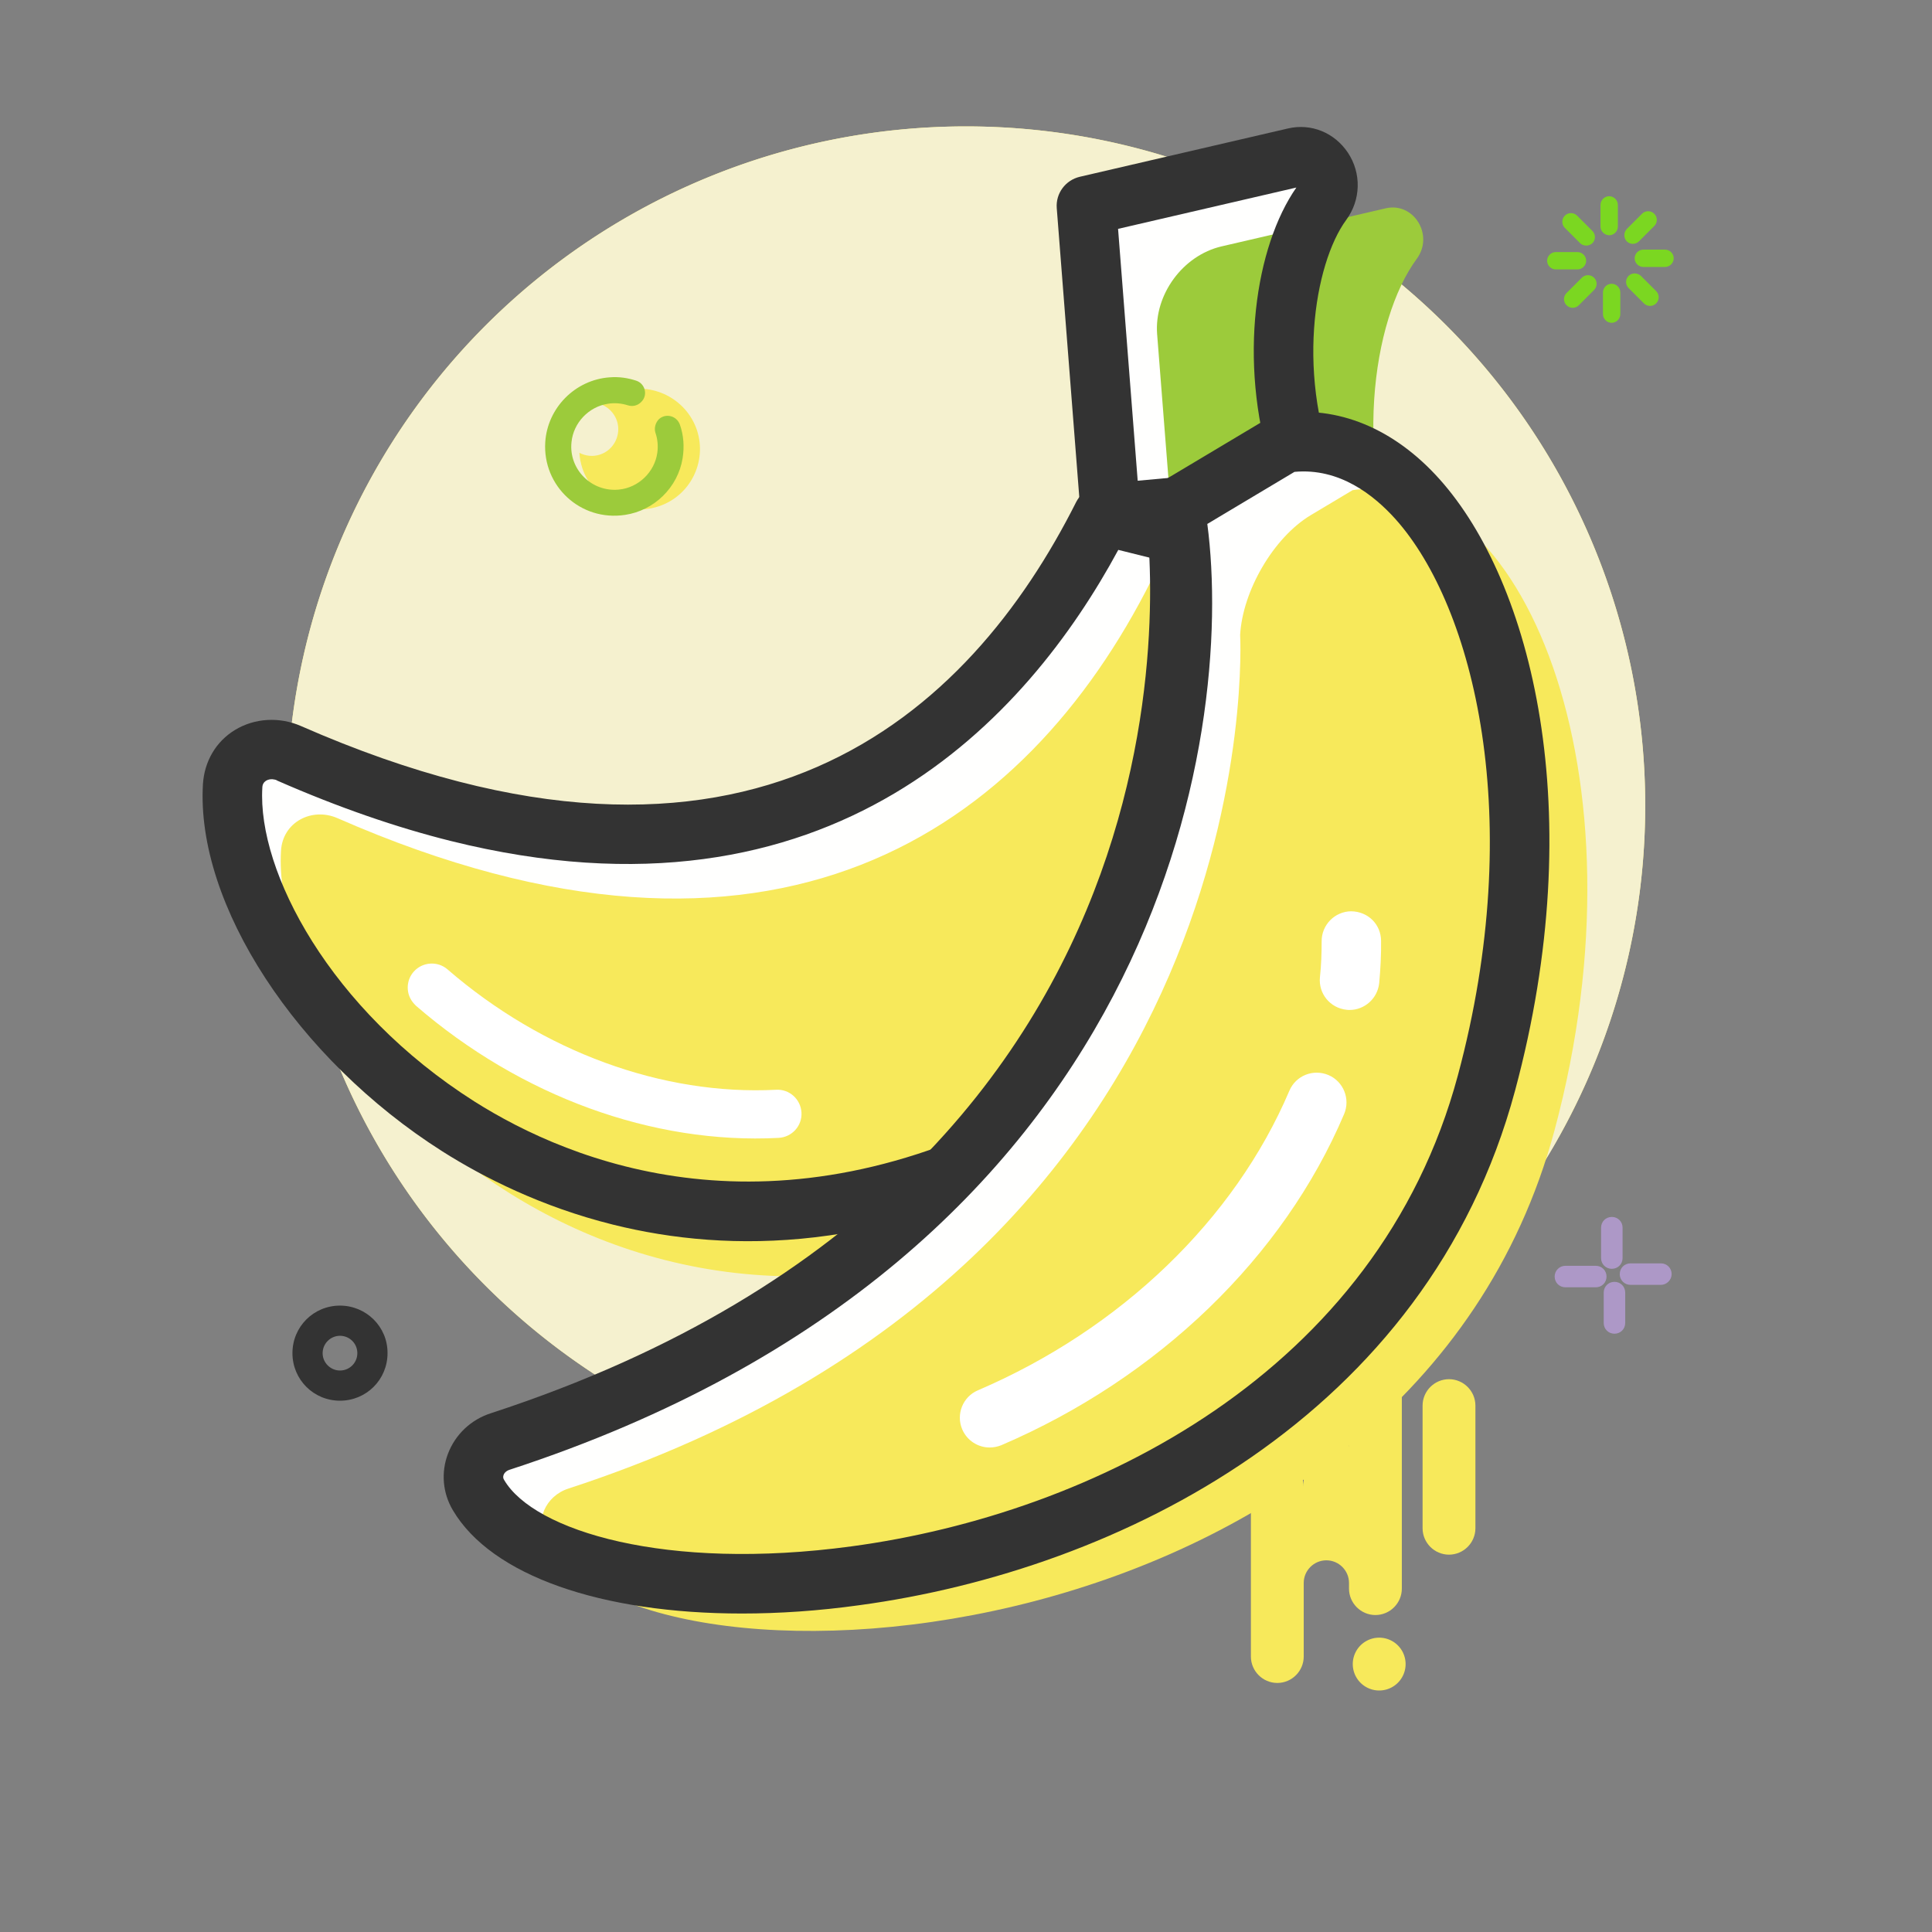 <?xml version="1.0" standalone="no"?><!DOCTYPE svg PUBLIC "-//W3C//DTD SVG 1.1//EN" "http://www.w3.org/Graphics/SVG/1.1/DTD/svg11.dtd"><svg t="1686822598978" class="icon" viewBox="0 0 1024 1024" version="1.1" xmlns="http://www.w3.org/2000/svg" p-id="10530" xmlns:xlink="http://www.w3.org/1999/xlink" width="200" height="200"><rect x="0" y="0" width="1024" height="1024" fill="#808080" stroke="none"/><path d="M512 427m-360 0a360 360 0 1 0 720 0 360 360 0 1 0-720 0Z" fill="#FDF17D" p-id="10531"></path><path d="M512 427m-360 0a360 360 0 1 0 720 0 360 360 0 1 0-720 0Z" fill="#F5F1CF" p-id="10532"></path><path d="M588.5 272l-12.7-163 110.4-25.6c13.2-3.1 22.8 12.7 14.6 23.9-21.3 28.9-30.6 96.5-5 154.8L588.5 272" fill="#FFFFFE" p-id="10533"></path><path d="M613.3 177.1c-1.6-20.9 13.6-41.7 34.1-46.5l87.1-20.2c14.8-3.4 25.7 14.2 16.4 26.8-23.9 32.5-34.4 108.5-5.6 174.1l-120.6 11.1-11.4-145.3z" fill="#9CCB3B" p-id="10534"></path><path d="M592.6 121.3L603 254.8l70.9-6.5c-17.8-57.1-8.5-117.8 13.2-148.9l-94.5 21.9z m-4.1 166.4c-3.7 0-7.3-1.3-10.1-3.7-3.2-2.7-5.2-6.6-5.6-10.8l-12.7-162.9c-0.6-7.8 4.6-14.8 12.2-16.6l110.3-25.6c12.3-2.9 24.7 2.2 31.8 12.8 7.3 11 6.9 25.1-0.9 35.7-16.9 23-27.4 84.1-3.2 139.1 2 4.6 1.7 10-0.9 14.3s-7.1 7.2-12.1 7.7l-107.3 10h-1.5z" fill="#333333" p-id="10535"></path><path d="M557.114 597.524c137.591-74.837 145.547-266.3 111.131-304.356l-83.251-20.756c-66.662 132.612-200.094 227.552-431.319 126.1-13.561-5.958-29.151 2.007-29.99 17.36-6.287 107.06 185.448 316.465 433.429 181.652" fill="#FFFFFE" p-id="10536"></path><path d="M582.36 632.676c137.591-74.837 145.547-266.3 111.13-304.356l-83.25-20.757c-66.662 132.612-200.094 227.552-431.319 126.1-13.561-5.957-29.151 2.008-29.99 17.36-6.287 107.06 185.448 316.465 433.429 181.653" fill="#F7E95B" p-id="10537"></path><path d="M556.75 598.155l0.097 0.024-0.097-0.024z m-411.07-184.94c-1.746-0.436-3.346-0.217-4.68 0.585-1.236 0.825-1.939 1.99-1.962 3.736-2.616 44.386 35.897 117.68 112.326 166.211 51.536 32.637 158.764 76.274 297.786 0.66 85.852-46.717 109.806-137.829 116.137-174.795 8.627-50.308 1.763-87.678-6.783-101.764l-65.786-16.402c-47.82 88.458-151.31 204.674-353.834 154.282-28.624-7.137-59.287-17.667-91.99-32.005-0.34-0.29-0.825-0.412-1.213-0.508zM324.75 649.04c-37.939-9.46-68.581-25.035-90.297-38.797-77.23-49.04-130.615-130.887-126.896-194.579 0.744-12.079 6.873-22.609 16.959-28.751 10.45-6.361 23.619-7.097 35.045-2.084 237.824 104.334 354.631-7.015 410.829-118.738 3.415-6.672 10.86-10.073 17.942-8.307l83.252 20.757c3.008 0.75 5.798 2.374 7.885 4.75 19.78 21.936 26.605 74.756 16.867 131.588-7.056 41.527-34.107 143.821-132.227 197.168-95.138 51.72-177.066 52.524-239.36 36.993z" fill="#333333" p-id="10538"></path><path d="M787.9 574.2c50.9-189.3-17.7-352.6-107.1-339.2l-58.1 34.7c11.6 63.3 17.1 372-357.4 494.3-12 3.9-18.2 17.2-11.6 28.4 53.7 91.8 458.4 64.1 534.2-218.2" fill="#FFFFFE" p-id="10539"></path><path d="M716.9 259.8L694.8 273c-19.9 11.9-36.2 40.3-37.5 63.5 0 0 18.5 330.2-356.1 452.5-12 3.9-18.2 17.2-11.6 28.5 53.8 91.7 458.4 64 534.3-218.3 51-189.5-17.6-352.8-107-339.4z" fill="#F7E95B" p-id="10540"></path><path d="M639.9 277.7C654.6 389 615.5 666.3 270.1 779c-1.6 0.5-2.8 1.6-3.2 2.8-0.3 0.9-0.3 1.7 0.3 2.6 15.8 27 85.8 48.5 184.1 35.2 127.6-17.2 279-91.8 321.4-249.6 36.6-136.1 8.5-248.3-33-294.8-11.5-12.8-29.7-27.3-53.6-25.1l-46.2 27.6zM393.2 855.2c-74.4 0-132.7-20-153.2-54.8-5.4-9.1-6.3-20-2.6-29.8 3.9-10.3 12.2-18.2 22.9-21.6 398.2-130 347.5-473.2 346.9-476.6-1.2-6.5 1.8-13 7.4-16.4l58.1-34.7c1.8-1 3.7-1.7 5.7-2.1 30.5-4.5 60.5 7.8 84.7 34.9 48.6 54.4 79.8 175.8 39.9 324-46.4 172.7-210 254.1-347.6 272.7-21.5 3-42.4 4.4-62.2 4.4z" fill="#333333" p-id="10541"></path><path d="M715.3 535.3c-0.5 0-1.1 0-1.6-0.1-8.7-0.9-15-8.6-14.1-17.3 0.7-6.4 0.9-12.8 0.9-18.9-0.1-8.7 6.9-15.9 15.6-16 9 0.1 15.8 6.9 15.9 15.6 0.1 7.3-0.3 14.9-1 22.5-0.9 8.2-7.8 14.2-15.7 14.2M524.5 767.2c-6.1 0-11.9-3.6-14.5-9.6-3.4-8 0.3-17.3 8.3-20.7 75.8-32.5 136-90.4 165.1-158.8 3.4-8 12.6-11.7 20.7-8.3 8 3.4 11.7 12.7 8.3 20.7-32.2 75.9-98.5 139.8-181.7 175.5-2 0.8-4.1 1.2-6.2 1.2" fill="#FFFFFF" p-id="10542"></path><path d="M691 788v-21c0-6.6 5.4-12 12-12s12 5.4 12 12v72c0-6.6-5.4-12-12-12s-12 5.4-12 12v39c0 7.7-6.3 14-14 14s-14-6.3-14-14v-90c0-7.7 6.3-14 14-14s14 6.3 14 14zM729 722c7.7 0 14 6.3 14 14v106c0 7.7-6.3 14-14 14s-14-6.3-14-14V736c0-7.7 6.3-14 14-14zM768 731c7.7 0 14 6.3 14 14v65c0 7.7-6.3 14-14 14s-14-6.3-14-14v-65c0-7.7 6.3-14 14-14z" fill="#F7E95B" p-id="10543"></path><path d="M731 882m-14 0a14 14 0 1 0 28 0 14 14 0 1 0-28 0Z" fill="#F7E95B" p-id="10544"></path><path d="M217.4 529c-2.2-4.4-1.6-10 1.8-13.9 4.6-5.3 12.7-5.9 18-1.3 50.5 43.7 114 66.9 174.2 63.8 7-0.4 13 5 13.4 12.1 0.4 7-5 13-12.1 13.4-66.7 3.5-136.7-22-192.2-70-1.3-1.3-2.4-2.6-3.1-4.1" fill="#FFFFFF" p-id="10545"></path><path d="M829.7 670.9h16.1c3.2 0 5.7 2.5 5.7 5.7s-2.5 5.7-5.7 5.7h-16.1c-3.2 0-5.7-2.5-5.7-5.7s2.6-5.7 5.7-5.7z m20.3 30.3v-16.1c0-3.2 2.5-5.7 5.7-5.7s5.7 2.5 5.7 5.7v16.1c0 3.2-2.5 5.7-5.7 5.7s-5.7-2.5-5.7-5.7z m30.3-20.2h-16.1c-3.2 0-5.7-2.5-5.7-5.7s2.5-5.7 5.7-5.7h16.1c3.2 0 5.7 2.5 5.7 5.7 0 3.1-2.6 5.7-5.7 5.7zM860 650.7v16.1c0 3.2-2.5 5.7-5.7 5.7s-5.7-2.5-5.7-5.7v-16.1c0-3.2 2.5-5.7 5.7-5.7s5.7 2.5 5.7 5.7z" fill="#AD98C7" p-id="10546"></path><path d="M328.9 207.6c-4.2 1.4-8 3.7-11.2 6.4 4.2 1.3 7.8 4.6 9.3 9.1 2.4 7.3-1.6 15.4-8.9 17.8-3.8 1.3-7.7 0.8-11-0.9 0.1 2.6 0.7 5.4 1.5 8 5.5 16.7 23.6 25.9 40.4 20.4s25.9-23.6 20.4-40.4c-5.6-16.7-23.8-25.9-40.5-20.4z" fill="#F7E95B" p-id="10547"></path><path d="M347.4 229.4c1.1 3.2 1.5 6.8 1 10.5-1.4 10.3-10 18.6-20.4 19.6-14.4 1.4-26.6-10.7-25.1-25.1 1-10.3 9.1-18.8 19.3-20.4 3.7-0.6 7.3-0.2 10.5 0.8 2.4 0.8 4.9 0.3 6.8-1.4l0.2-0.2c3.8-3.4 2.5-9.7-2.4-11.4-4.5-1.5-9.2-2.2-14.2-1.8-18.2 1.3-32.9 16.1-34.1 34.3-1.5 23.3 18.7 42.2 42.3 38.6 15.5-2.3 28-14.6 30.5-30 1-6.2 0.5-12.3-1.4-17.7-1.6-4.8-7.5-6.4-11.2-3-1.8 1.9-2.6 4.7-1.8 7.2z" fill="#9CCB3B" p-id="10548"></path><path d="M180.2 692c-14 0-25.2 11.2-25.2 25.2s11.2 25.2 25.2 25.2 25.2-11.2 25.2-25.2c0.1-14-11.3-25.2-25.2-25.2z m0 34.4c-5 0-9.2-4.1-9.2-9.2 0-5 4.1-9.2 9.2-9.2s9.2 4.1 9.2 9.2-4.1 9.2-9.2 9.2z" fill="#333333" p-id="10549"></path><path d="M837.5 128.9l-8.1-8.1c-1.8-1.8-1.8-4.7 0-6.5s4.7-1.8 6.5 0l8.1 8.1c1.8 1.8 1.8 4.7 0 6.5-1.8 1.7-4.7 1.7-6.5 0z m-1.4 13.9h-11.5c-2.5 0-4.6-2.1-4.6-4.6s2.1-4.6 4.6-4.6h11.5c2.5 0 4.6 2.1 4.6 4.6s-2.1 4.6-4.6 4.6z m8.8 10.9l-8.1 8.1c-1.8 1.8-4.7 1.8-6.5 0-1.8-1.8-1.8-4.7 0-6.5l8.1-8.1c1.8-1.8 4.7-1.8 6.5 0 1.8 1.8 1.8 4.6 0 6.5z m13.9 1.3v11.5c0 2.5-2.1 4.6-4.6 4.6-2.5 0-4.6-2.1-4.6-4.6V155c0-2.5 2.1-4.6 4.6-4.6 2.5 0 4.6 2.1 4.6 4.6z m10.9-8.8l8.1 8.1c1.8 1.8 1.8 4.7 0 6.5s-4.7 1.8-6.5 0l-8.1-8.1c-1.8-1.8-1.8-4.7 0-6.5 1.8-1.7 4.6-1.7 6.5 0z m1.3-13.9h11.5c2.5 0 4.6 2.1 4.6 4.6s-2.1 4.6-4.6 4.6H871c-2.5 0-4.6-2.1-4.6-4.6s2.1-4.6 4.6-4.6z m-8.8-10.9l8.1-8.1c1.8-1.8 4.7-1.8 6.5 0s1.8 4.7 0 6.5l-8.1 8.1c-1.8 1.8-4.7 1.8-6.5 0-1.7-1.8-1.7-4.6 0-6.5z m-13.9-1.3v-11.5c0-2.5 2.1-4.6 4.6-4.6 2.5 0 4.6 2.1 4.6 4.6v11.5c0 2.5-2.1 4.6-4.6 4.6-2.5-0.1-4.6-2.1-4.6-4.6z" fill="#7BD721" p-id="10550"></path></svg>